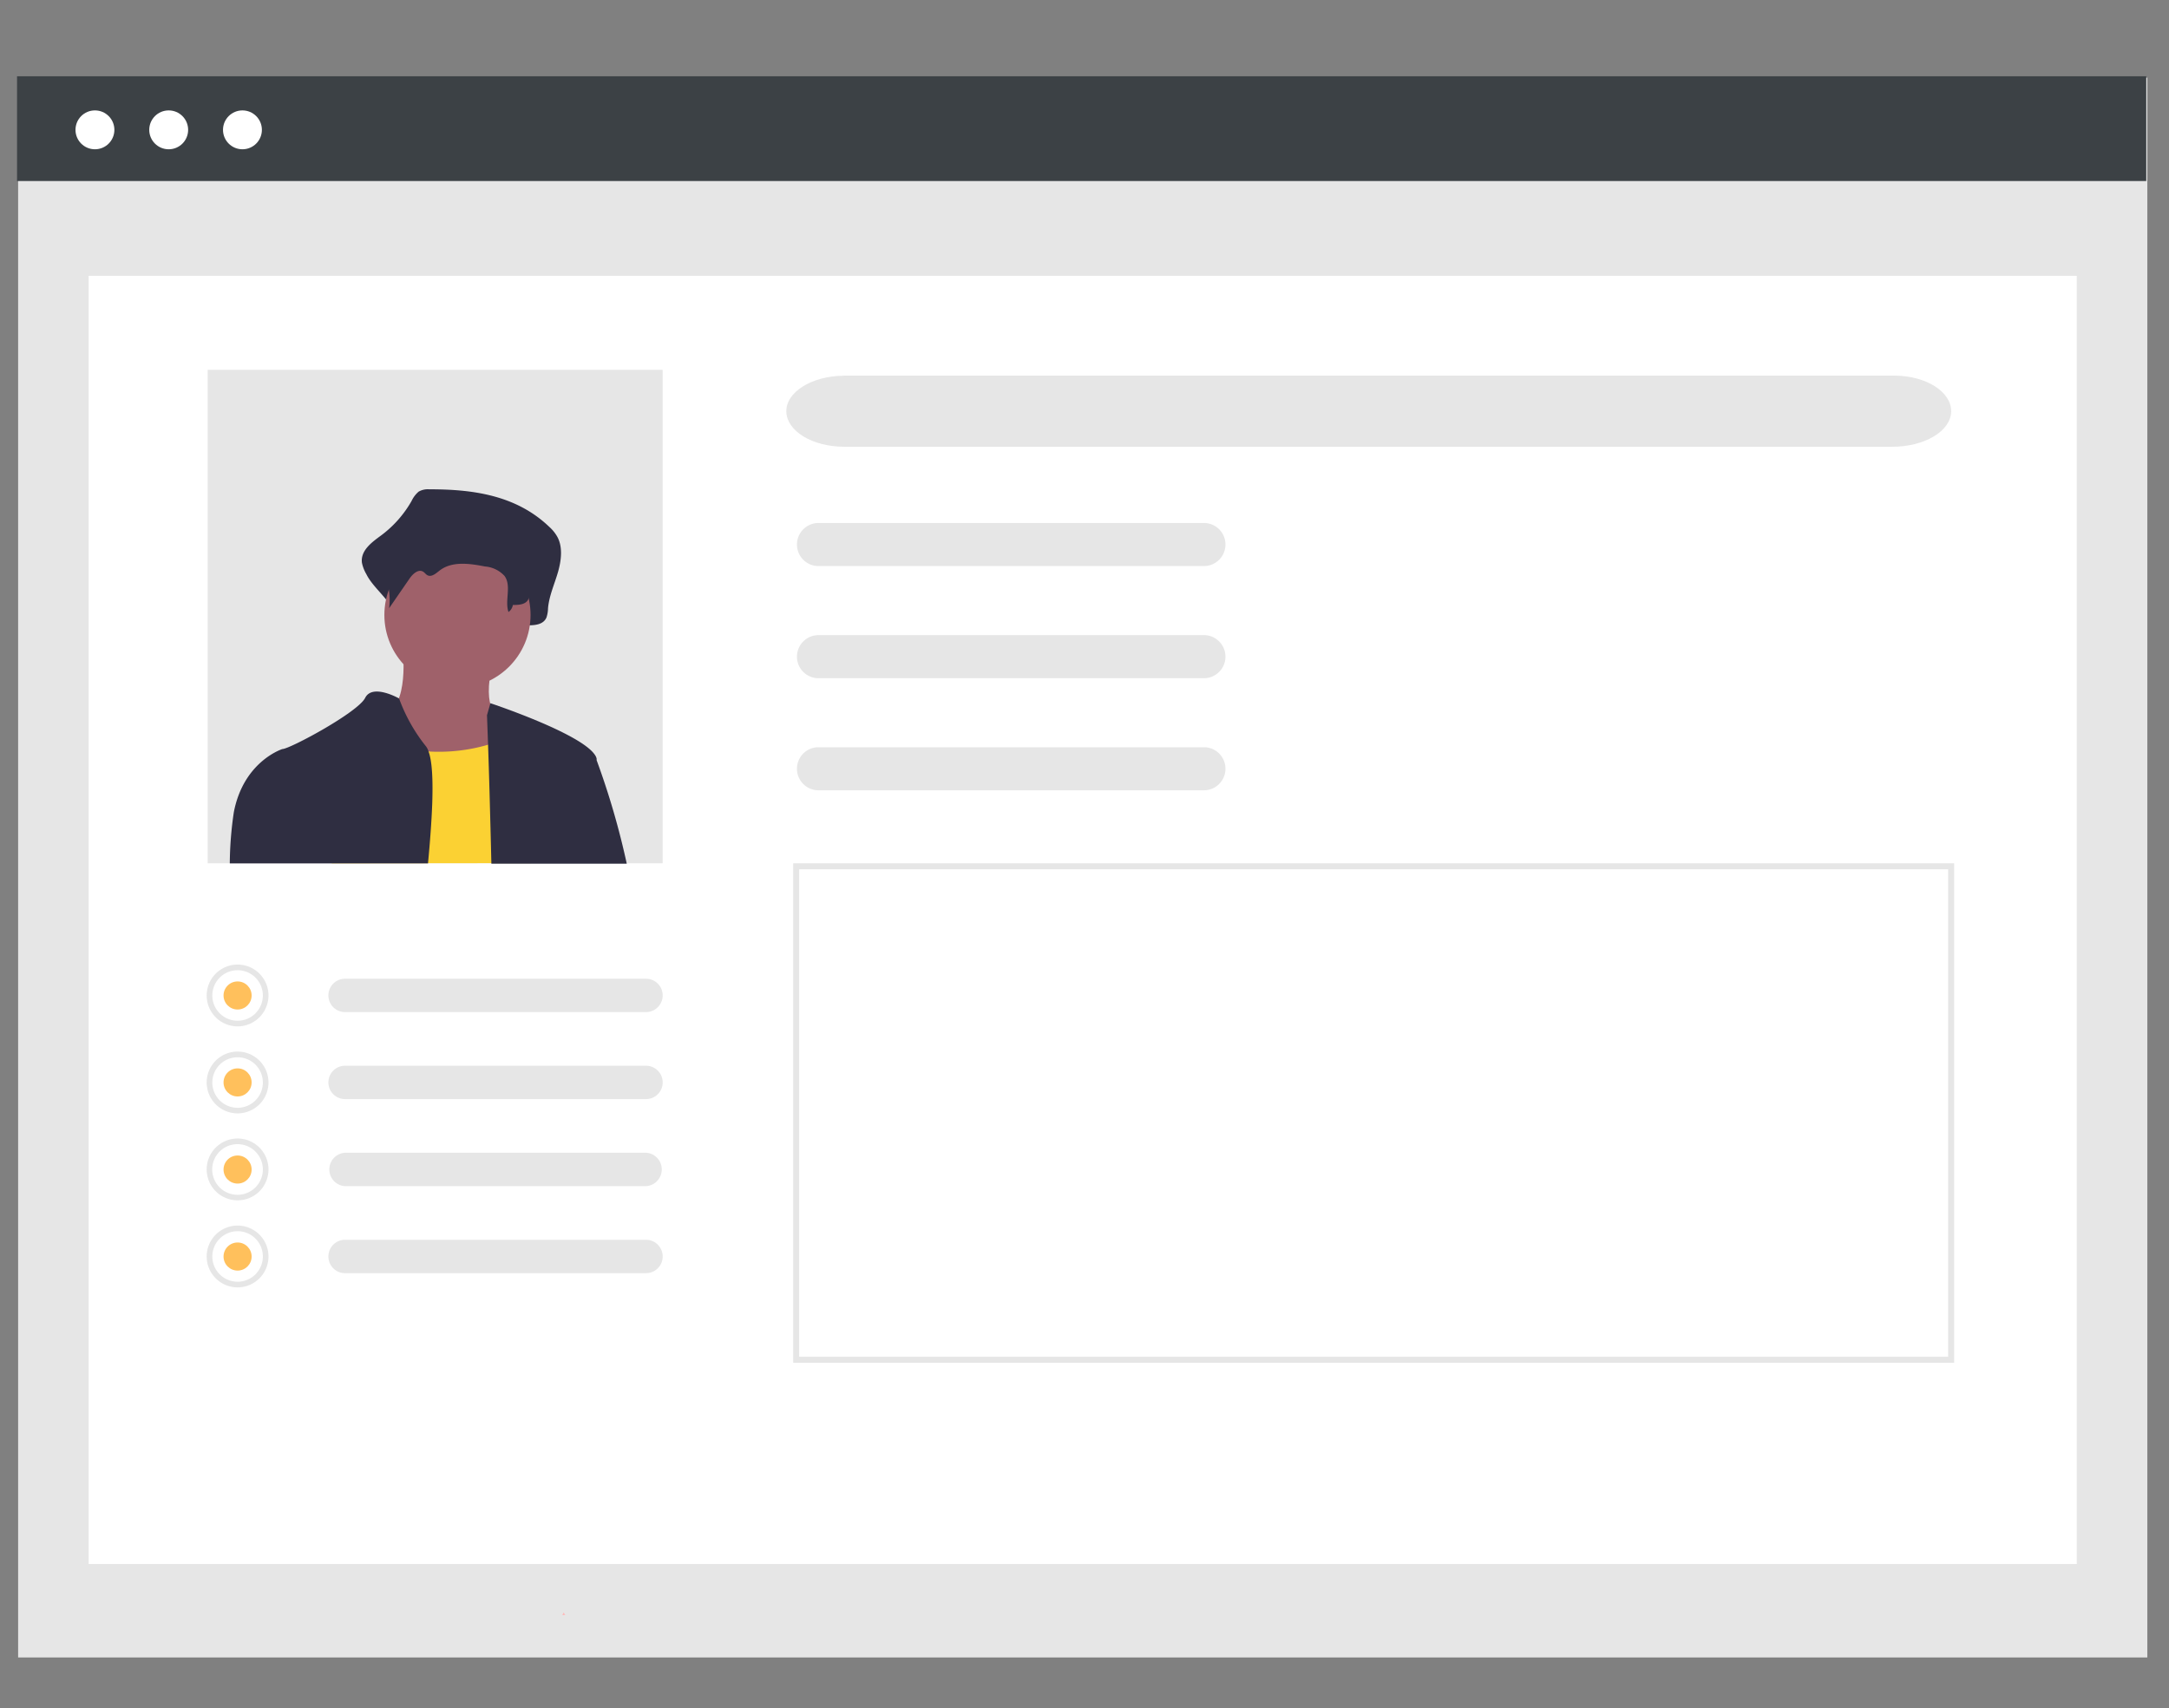 <svg id="Layer_1" data-name="Layer 1" xmlns="http://www.w3.org/2000/svg" viewBox="0 0 361.43 284.73"><rect x="0" y="0" width="361.43" height="284.73" fill="#808080" stroke="none"/><defs><style>.cls-1{fill:#e6e6e6;}.cls-2{fill:#fff;}.cls-3{fill:#3c4145;}.cls-4{fill:none;stroke:#e6e6e6;stroke-miterlimit:10;}.cls-5{fill:#2f2e41;}.cls-6{fill:#9f616a;}.cls-7{fill:#fbd133;}.cls-8{fill:#ffb8b8;}.cls-9{fill:#ffc05c;}</style></defs><rect class="cls-1" x="3.02" y="12.95" width="354.8" height="263.29"/><rect class="cls-2" x="14.77" y="45.97" width="331.29" height="214.69"/><rect class="cls-3" x="2.84" y="12.71" width="354.8" height="17.46"/><circle class="cls-2" cx="15.82" cy="21.64" r="3.24"/><circle class="cls-2" cx="28.11" cy="21.64" r="3.24"/><circle class="cls-2" cx="40.4" cy="21.64" r="3.24"/><rect class="cls-1" x="34.61" y="61.64" width="75.81" height="82.24"/><rect class="cls-4" x="132.67" y="144.38" width="192.46" height="82.24"/><path class="cls-5" d="M71.51,81.55a3.05,3.05,0,0,0-1.75.39,4.64,4.64,0,0,0-1.18,1.56,18.58,18.58,0,0,1-5.09,5.75c-1.51,1.11-3.44,2.49-3.18,4.54a6.27,6.27,0,0,0,.74,1.91c1.39,2.82,5.2,5,4.83,8.21,1.38-2.32-.47-3.47.92-5.79.66-1.11,1.8-2.35,2.8-1.66.33.23.55.65.9.85.83.49,1.71-.44,2.45-1.1,2.53-2.27,6.13-1.68,9.28-1,1.49.34,3.12.78,4,2.2,1.15,1.87-1.1,3.88-1.67,6a1.15,1.15,0,0,0,.83,1.4,1.39,1.39,0,0,0,.41,0c.94-.09,2.06-.17,2.12-.59,1.19,0,2.64-.09,3.15-1.33a5.19,5.19,0,0,0,.25-1.51c.18-2.08,1.07-4,1.65-6s.84-4.3-.15-6a6.52,6.52,0,0,0-1.29-1.57C85.93,82.44,78.57,81.54,71.51,81.55Z"/><path class="cls-6" d="M67.1,108s1.21,10.15-3.25,11,4.06,14.62,4.06,14.62L88.21,136l-4.87-16.24s-3.25-1.21-1.22-9.33S67.1,108,67.1,108Z"/><circle class="cls-6" cx="76.23" cy="102.49" r="12.18"/><path class="cls-7" d="M55.27,143.89c2.15-8.47,5.12-19.88,5.12-19.88s1.16.24,3,.5a70,70,0,0,0,8,.73,29.18,29.18,0,0,0,9.87-1.1,9.31,9.31,0,0,0,2.91-1.56,5.52,5.52,0,0,0,1-1c4.87-6.49,6.9,18.27,6.9,18.27l.37,4Z"/><path class="cls-8" d="M94.18,269.17H93.7l.23-.43C94,268.89,94.09,269,94.18,269.17Z"/><path class="cls-5" d="M72.11,84.74a2.82,2.82,0,0,0-1.43.27,3.3,3.3,0,0,0-1,1.11,14,14,0,0,1-4.15,4.06c-1.23.79-2.79,1.76-2.58,3.21a4,4,0,0,0,.6,1.35,10.64,10.64,0,0,1,1.29,6.63l3.39-4.92c.53-.78,1.47-1.66,2.28-1.17.27.16.45.46.73.6.68.34,1.4-.31,2-.78,2.06-1.61,5-1.19,7.56-.69A4.93,4.93,0,0,1,84.08,96c1.19,1.67,0,4.08.65,6a1.81,1.81,0,0,0,.73-1.17c1,0,2.15-.07,2.57-.94a3.61,3.61,0,0,0,.2-1.07,20.09,20.09,0,0,1,1.34-4.22,4.94,4.94,0,0,0-.12-4.27,4.86,4.86,0,0,0-1-1.12C83.84,85.36,77.85,84.73,72.11,84.74Z"/><path class="cls-5" d="M71,124.41a28.17,28.17,0,0,1-4.5-8h0s-4.43-2.53-5.65-.1-12.58,8.53-13.8,8.53h0c-.49.16-6.53,2.36-8.09,10.55a60.63,60.63,0,0,0-.67,8.51H71.32c.34-3.59.59-6.95.7-9.85.14-4,0-7.18-.61-8.8A2.71,2.71,0,0,0,71,124.41Z"/><path class="cls-5" d="M99.42,126.7c0-.1,0-.18,0-.26a1.71,1.71,0,0,0-.27-.6h0c-2.35-3.64-17.43-8.64-17.43-8.64l-.57,2s.07,1.92.18,5c.1,2.88.22,6.78.33,11.06.08,2.79.15,5.75.22,8.69h22.56A129.87,129.87,0,0,0,99.42,126.7Z"/><path id="f57cf1cd-83f7-4fd3-a8d1-d71a660a6415" class="cls-1" d="M140.57,62.62c-5.36.05-9.63,2.76-9.54,6s4.31,5.79,9.54,5.84H315.3c5.36,0,9.76-2.58,9.83-5.86s-4.17-6-9.51-6h-175Z"/><path id="f57cf1cd-83f7-4fd3-a8d1-d71a660a6415-2" data-name="f57cf1cd-83f7-4fd3-a8d1-d71a660a6415" class="cls-1" d="M136.2,87.17a3.59,3.59,0,0,0,0,7.17h64.54a3.59,3.59,0,0,0,.11-7.17H136.2Z"/><path id="aee25563-7463-4829-8b3c-d6945ce6dfe7" class="cls-1" d="M136.2,105.86a3.59,3.59,0,0,0,0,7.17h64.54a3.59,3.59,0,0,0,.11-7.17H136.2Z"/><path id="aefa15f9-40e4-4075-8c80-8ab2e97e1ce3" class="cls-1" d="M136.2,124.54a3.59,3.59,0,0,0,0,7.17h64.54a3.59,3.59,0,0,0,.11-7.17H136.2Z"/><path id="f57cf1cd-83f7-4fd3-a8d1-d71a660a6415-3" data-name="f57cf1cd-83f7-4fd3-a8d1-d71a660a6415" class="cls-1" d="M57.5,163.12a2.78,2.78,0,0,0,0,5.56h50.1a2.78,2.78,0,0,0,.09-5.56H57.5Z"/><path id="aee25563-7463-4829-8b3c-d6945ce6dfe7-2" data-name="aee25563-7463-4829-8b3c-d6945ce6dfe7" class="cls-1" d="M57.5,177.62a2.78,2.78,0,0,0,0,5.56h50.1a2.78,2.78,0,0,0,.09-5.56H57.5Z"/><path id="aefa15f9-40e4-4075-8c80-8ab2e97e1ce3-2" data-name="aefa15f9-40e4-4075-8c80-8ab2e97e1ce3" class="cls-1" d="M57.5,192.12a2.79,2.79,0,0,0,0,5.57h50.1a2.79,2.79,0,0,0,.09-5.57H57.5Z"/><path id="a405b459-42e8-4eb5-9988-b9086189387e" class="cls-1" d="M57.5,206.63a2.78,2.78,0,0,0,0,5.56h50.1a2.78,2.78,0,0,0,.09-5.56H57.5Z"/><path class="cls-1" d="M39.59,171.06a5.15,5.15,0,1,1,5.15-5.15h0A5.16,5.16,0,0,1,39.59,171.06Zm0-9.36a4.21,4.21,0,1,0,4.21,4.21h0A4.21,4.21,0,0,0,39.59,161.7Z"/><path class="cls-1" d="M39.59,185.56a5.15,5.15,0,1,1,5.15-5.14h0A5.15,5.15,0,0,1,39.59,185.56Zm0-9.35a4.21,4.21,0,1,0,4.21,4.21h0A4.2,4.2,0,0,0,39.59,176.21Z"/><path class="cls-1" d="M39.59,200.05a5.15,5.15,0,1,1,5.15-5.15A5.14,5.14,0,0,1,39.59,200.05Zm0-9.36a4.22,4.22,0,1,0,4.21,4.21h0A4.22,4.22,0,0,0,39.59,190.69Z"/><path class="cls-1" d="M39.59,214.56a5.15,5.15,0,1,1,5.15-5.15A5.15,5.15,0,0,1,39.59,214.56Zm0-9.36a4.21,4.21,0,1,0,4.21,4.21h0A4.2,4.2,0,0,0,39.59,205.2Z"/><circle class="cls-9" cx="39.59" cy="165.91" r="2.34"/><circle class="cls-9" cx="39.59" cy="180.4" r="2.34"/><circle class="cls-9" cx="39.59" cy="194.92" r="2.34"/><circle class="cls-9" cx="39.59" cy="209.42" r="2.34"/></svg>